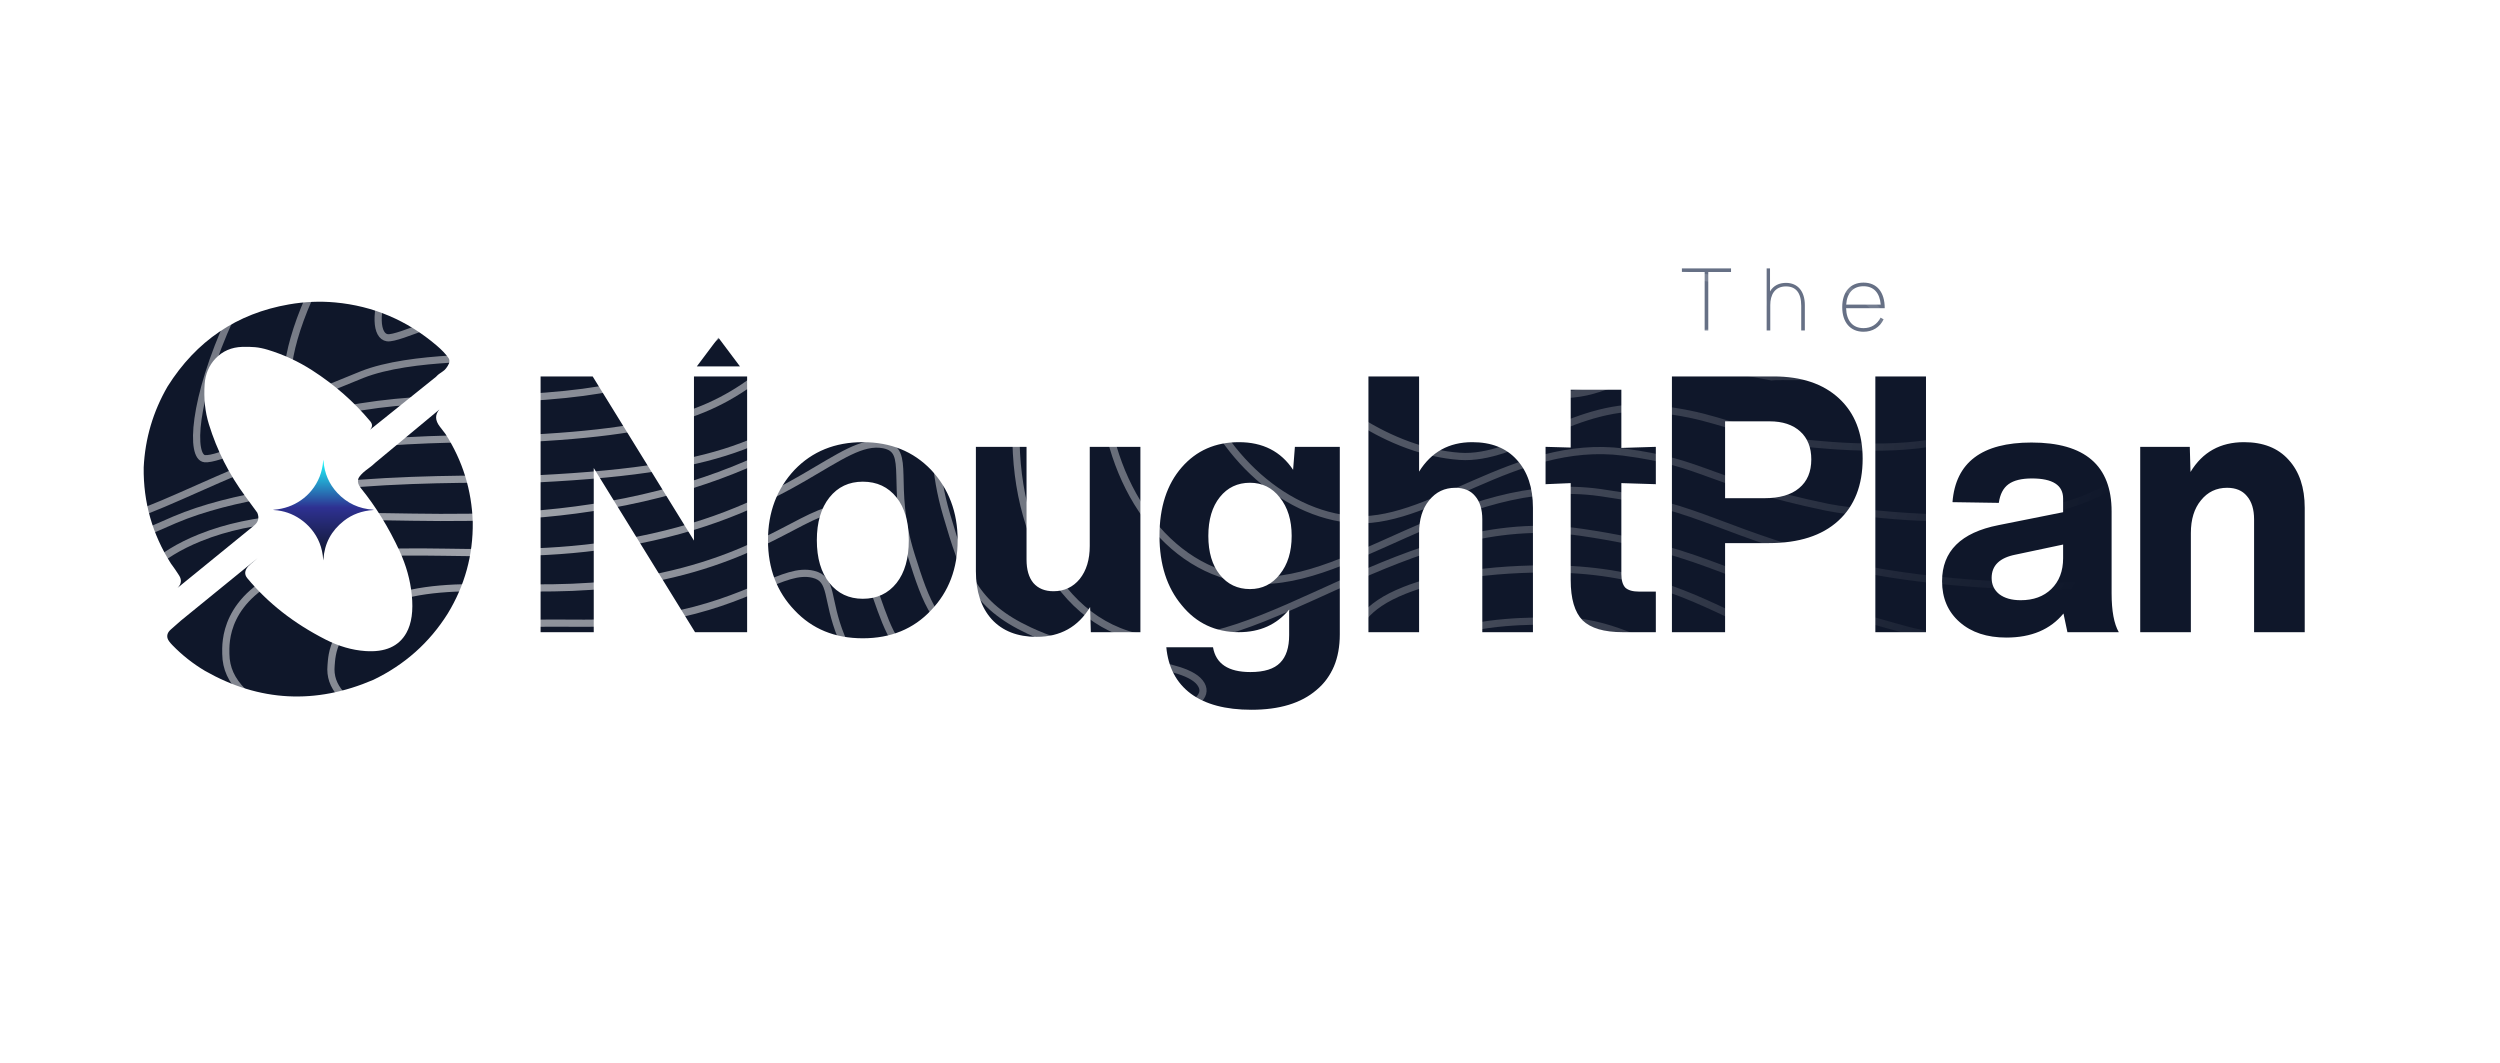 <svg width="174" height="74" viewBox="0 0 174 74" fill="none" xmlns="http://www.w3.org/2000/svg">
<path d="M30.383 24.041C28.326 22.291 25.974 21.294 23.33 21.05C22.27 20.952 21.198 20.998 20.113 21.186C16.48 21.817 13.664 23.721 11.664 26.898C10.653 28.644 10.099 30.523 10.001 32.533C9.97 34.947 10.601 37.175 11.893 39.218C12.094 39.488 12.284 39.765 12.464 40.049C12.663 40.362 12.626 40.652 12.354 40.92L17.699 36.566C17.984 36.325 18.054 36.031 17.909 35.685C17.9 35.666 17.625 35.289 17.083 34.556C15.947 33.02 15.099 31.345 14.54 29.53C14.273 28.662 14.174 27.732 14.243 26.74C14.291 26.034 14.543 25.439 14.997 24.956C15.487 24.437 16.111 24.165 16.868 24.142C17.184 24.133 17.481 24.14 17.759 24.164C18.026 24.189 18.316 24.248 18.63 24.342C19.73 24.676 20.765 25.154 21.732 25.777C23.285 26.777 24.63 27.957 25.767 29.318C25.939 29.523 25.933 29.723 25.747 29.917L30.349 26.223C30.459 26.099 30.607 25.98 30.795 25.865C30.977 25.753 31.131 25.559 31.256 25.284C31.297 25.137 31.285 25.016 31.218 24.92C31.027 24.645 30.748 24.352 30.383 24.041Z" fill="#0F172A"/>
<path fill-rule="evenodd" clip-rule="evenodd" d="M30.613 29.693C30.276 29.256 30.267 28.858 30.583 28.5L26.104 32.219C25.871 32.461 25.511 32.673 25.267 32.901C25.068 33.088 24.954 33.242 24.926 33.361C24.882 33.559 24.944 33.761 25.111 33.968C26.154 35.253 27.053 36.713 27.808 38.346C28.27 39.346 28.553 40.363 28.659 41.396C28.774 42.513 28.649 43.397 28.284 44.05C27.759 44.99 26.806 45.411 25.424 45.313C24.503 45.248 23.582 44.981 22.66 44.512C20.456 43.391 18.64 41.968 17.214 40.245C16.999 39.986 17.019 39.71 17.274 39.418C17.311 39.376 17.53 39.185 17.933 38.844L12.588 43.197C12.355 43.404 12.122 43.609 11.888 43.814C11.672 44.004 11.597 44.21 11.664 44.433C11.699 44.553 11.813 44.711 12.005 44.908C12.678 45.602 13.435 46.198 14.275 46.697C18.054 48.841 21.959 49.047 25.99 47.314C28.168 46.264 29.891 44.729 31.16 42.709C32.352 40.752 32.933 38.629 32.904 36.339C32.833 34.113 32.199 32.068 31.003 30.201C30.999 30.194 30.869 30.024 30.613 29.693Z" fill="#0F172A"/>
<path d="M48.5 25.5L50 23.5L51.5 25.5H48.5Z" fill="#0F172A"/>
<path d="M48.3 37.625V26.2H52V44H48.375L41.325 32.575V44H37.625V26.2H41.25L48.3 37.625ZM64.802 42.475C63.585 43.775 62.002 44.425 60.052 44.425C58.102 44.425 56.519 43.775 55.302 42.475C54.069 41.192 53.452 39.567 53.452 37.6C53.452 35.65 54.069 34.017 55.302 32.7C56.535 31.417 58.119 30.775 60.052 30.775C61.985 30.775 63.569 31.417 64.802 32.7C66.035 34.017 66.652 35.65 66.652 37.6C66.652 39.567 66.035 41.192 64.802 42.475ZM56.852 37.6C56.852 38.85 57.144 39.842 57.727 40.575C58.31 41.308 59.085 41.675 60.052 41.675C61.035 41.675 61.819 41.308 62.402 40.575C62.969 39.858 63.252 38.867 63.252 37.6C63.252 36.333 62.969 35.342 62.402 34.625C61.819 33.892 61.035 33.525 60.052 33.525C59.085 33.525 58.31 33.892 57.727 34.625C57.144 35.358 56.852 36.35 56.852 37.6ZM75.847 38V31.1H79.372V44H75.922L75.872 42.25C75.038 43.633 73.797 44.325 72.147 44.325C70.814 44.325 69.772 43.917 69.022 43.1C68.288 42.283 67.922 41.167 67.922 39.75V31.1H71.447V38.95C71.447 39.65 71.605 40.192 71.922 40.575C72.255 40.958 72.722 41.15 73.322 41.15C74.072 41.15 74.68 40.867 75.147 40.3C75.614 39.717 75.847 38.95 75.847 38ZM90 32.7L90.125 31.1H93.25V44.15C93.25 45.833 92.708 47.125 91.625 48.025C90.558 48.942 89.05 49.4 87.1 49.4C85.3 49.4 83.892 49.025 82.875 48.275C81.875 47.525 81.308 46.45 81.175 45.05H84.425C84.625 46.2 85.492 46.775 87.025 46.775C87.992 46.775 88.683 46.558 89.1 46.125C89.517 45.708 89.725 45.067 89.725 44.2V42.425C88.858 43.475 87.692 44 86.225 44C84.592 44 83.267 43.375 82.25 42.125C81.217 40.892 80.7 39.283 80.7 37.3C80.7 35.3 81.217 33.708 82.25 32.525C83.267 31.358 84.592 30.775 86.225 30.775C87.892 30.775 89.15 31.417 90 32.7ZM87 41C87.85 41 88.542 40.658 89.075 39.975C89.625 39.292 89.9 38.4 89.9 37.3C89.9 36.2 89.625 35.308 89.075 34.625C88.542 33.942 87.85 33.6 87 33.6C86.133 33.6 85.433 33.933 84.9 34.6C84.367 35.267 84.1 36.167 84.1 37.3C84.1 38.433 84.367 39.333 84.9 40C85.433 40.667 86.133 41 87 41ZM102.468 30.775C103.801 30.775 104.835 31.183 105.568 32C106.318 32.817 106.693 33.933 106.693 35.35V44H103.168V36.15C103.168 35.45 103.001 34.908 102.668 34.525C102.351 34.142 101.893 33.95 101.293 33.95C100.543 33.95 99.935 34.242 99.468 34.825C99.001 35.392 98.768 36.15 98.768 37.1V44H95.243V26.2H98.768V32.825C99.618 31.458 100.851 30.775 102.468 30.775ZM115.246 33.7L112.846 33.625V39.95C112.846 40.383 112.938 40.7 113.121 40.9C113.321 41.083 113.638 41.175 114.071 41.175H115.246V44H112.946C111.646 44 110.713 43.725 110.146 43.175C109.596 42.608 109.321 41.675 109.321 40.375V33.625L107.571 33.7V31.1L109.321 31.15V27.125H112.846V31.175L115.246 31.1V33.7ZM116.366 26.2H123.441C125.375 26.2 126.891 26.708 127.991 27.725C129.091 28.742 129.641 30.142 129.641 31.925C129.641 33.775 129.075 35.217 127.941 36.25C126.808 37.283 125.2 37.8 123.116 37.8H120.066V44H116.366V26.2ZM120.066 34.675H122.791C123.858 34.675 124.666 34.442 125.216 33.975C125.783 33.508 126.066 32.842 126.066 31.975C126.066 31.142 125.808 30.492 125.291 30.025C124.775 29.558 124.066 29.325 123.166 29.325H120.066V34.675ZM134.049 44H130.524V26.2H134.049V44ZM147.468 44H143.893C143.71 43.167 143.618 42.733 143.618 42.7C142.701 43.817 141.376 44.375 139.643 44.375C138.293 44.375 137.21 44.017 136.393 43.3C135.576 42.583 135.168 41.633 135.168 40.45C135.168 38.367 136.476 37.067 139.093 36.55L143.593 35.65V34.7C143.593 33.767 142.868 33.3 141.418 33.3C140.701 33.3 140.16 33.433 139.793 33.7C139.426 33.967 139.201 34.4 139.118 35L135.893 34.95C136.11 32.183 137.943 30.8 141.393 30.8C145.11 30.8 146.968 32.4 146.968 35.6V41.3C146.968 42.517 147.135 43.417 147.468 44ZM140.643 41.775C141.526 41.775 142.235 41.517 142.768 41C143.318 40.467 143.593 39.75 143.593 38.85V37.9L140.293 38.6C139.176 38.817 138.618 39.358 138.618 40.225C138.618 40.692 138.793 41.067 139.143 41.35C139.51 41.633 140.01 41.775 140.643 41.775ZM156.184 30.775C157.517 30.775 158.551 31.183 159.284 32C160.034 32.817 160.409 33.933 160.409 35.35V44H156.884V36.15C156.884 35.45 156.717 34.908 156.384 34.525C156.067 34.142 155.609 33.95 155.009 33.95C154.259 33.95 153.651 34.242 153.184 34.825C152.717 35.392 152.484 36.15 152.484 37.1V44H148.959V31.1H152.409L152.459 32.85C153.292 31.467 154.534 30.775 156.184 30.775Z" fill="#0F172A"/>
<path d="M118.896 23V18.932H120.48V18.68H117.06V18.932H118.644V23H118.896ZM123.211 23V21.23C123.211 20.534 123.511 19.934 124.303 19.934C124.975 19.934 125.365 20.36 125.365 21.284V23H125.617V21.236C125.617 20.276 125.125 19.688 124.303 19.688C123.847 19.688 123.433 19.865 123.193 20.285V18.68H122.959V23H123.211ZM129.701 23.09C130.331 23.09 130.835 22.778 131.099 22.226L130.889 22.106C130.649 22.58 130.235 22.838 129.701 22.838C128.954 22.838 128.513 22.331 128.489 21.452H131.177C131.177 20.324 130.631 19.67 129.701 19.67C128.777 19.67 128.219 20.318 128.219 21.38C128.219 22.436 128.783 23.09 129.701 23.09ZM129.701 19.922C130.409 19.922 130.829 20.375 130.898 21.2H128.495C128.549 20.387 128.984 19.922 129.701 19.922Z" fill="#667085"/>
<path d="M118.911 23.145C122.52 22.487 123.891 20.874 121.532 19.953C116.679 18.059 96.701 18.995 95.76 20.279C94.835 21.544 111.381 24.518 118.911 23.145Z" stroke="url(#paint0_radial_22_27093)" stroke-width="0.5" stroke-miterlimit="10"/>
<path d="M109.969 27.358C101.726 28.615 87.884 19.665 93.597 17.552C97.11 16.252 105.614 16.415 112.549 16.842C119.059 17.242 128.361 18.881 130.656 21.603C131.871 23.048 131.142 25.107 128.568 25.828C126.576 26.386 123.887 26.135 123.294 26.228C120.466 25.717 120.051 25.518 117.798 25.399C114.853 25.242 112.236 27.013 109.969 27.358Z" stroke="url(#paint1_radial_22_27093)" stroke-width="0.5" stroke-miterlimit="10"/>
<path d="M101.605 31.761C92.031 31.095 81.627 18.022 92.013 15.013C98.627 13.097 110.158 13.943 118.195 14.956C125.578 15.886 137.871 18.992 140.358 23.442C141.804 26.028 140.047 29.665 135.014 30.718C131.001 31.556 125.831 30.835 124.921 30.779C119.54 29.519 119.105 28.878 115.099 28.447C109.794 27.876 105.606 32.04 101.605 31.761Z" stroke="url(#paint2_radial_22_27093)" stroke-width="0.5" stroke-miterlimit="10"/>
<path d="M93.847 36.133C83.277 34.907 75.977 16.36 91.034 12.445C100.752 9.919 115.314 11.435 124.447 13.041C132.71 14.494 147.943 19.067 150.667 25.252C152.31 28.982 149.568 34.19 142.066 35.578C136.038 36.694 128.34 35.549 127.156 35.302C118.874 33.579 118.769 32.209 113.003 31.465C105.344 30.475 99.383 36.775 93.847 36.133Z" stroke="url(#paint3_radial_22_27093)" stroke-width="0.5" stroke-miterlimit="10"/>
<path d="M86.556 40.308C74.85 38.538 70.812 14.518 90.522 9.679C103.357 6.556 120.943 8.723 131.165 10.927C140.317 12.899 158.471 18.938 161.446 26.862C163.274 31.733 159.559 38.514 149.588 40.24C141.541 41.632 131.376 40 129.858 39.627C119.183 37.008 118.907 35.335 111.383 34.285C101.368 32.876 93.563 41.367 86.556 40.308Z" stroke="url(#paint4_radial_22_27093)" stroke-width="0.5" stroke-miterlimit="10"/>
<path d="M157.438 44.847C147.375 46.515 134.749 44.397 132.889 43.897C119.849 40.388 119.366 38.418 110.088 37.052C97.715 35.23 88.019 45.935 79.599 44.429C66.664 42.116 65.938 12.592 90.344 6.859C106.269 3.118 126.914 5.957 138.218 8.76C148.258 11.25 169.319 18.756 172.551 28.42C174.56 34.431 169.879 42.786 157.438 44.847Z" stroke="url(#paint5_radial_22_27093)" stroke-width="0.5" stroke-miterlimit="10"/>
<path d="M48.554 47.889C52.518 47.904 57.271 50.896 53.716 51.396C51.663 51.685 46.228 51.228 44.093 50.414C41.086 49.27 45.827 47.879 48.554 47.889Z" stroke="url(#paint6_radial_22_27093)" stroke-width="0.5" stroke-miterlimit="10"/>
<path d="M59.326 50.977C58.938 51.378 57.121 51.557 55.464 52.046C52.103 53.038 51.62 53.51 49.233 54.108C48.301 54.342 47.049 54.649 45.826 54.509C43.953 54.293 43.485 53.36 41.108 51.716C38.026 49.581 36.859 49.029 37.74 47.897C37.945 47.634 38.21 46.782 39.695 46.262C41.75 45.543 44.16 46.098 47.172 45.623C50.79 45.052 52.583 44.037 54.153 44.486C55.259 44.802 55.3 45.667 56.128 47.174C56.759 48.322 57.156 49.075 57.923 49.69C58.843 50.422 59.757 50.53 59.326 50.977Z" stroke="url(#paint7_radial_22_27093)" stroke-width="0.5" stroke-miterlimit="10"/>
<path d="M65.384 50.14C65.317 50.852 62.748 51.196 60.632 52.225C56.291 54.335 58.302 55.843 54.822 57.384C53.346 58.039 51.029 58.672 48.707 58.55C45.412 58.375 44.305 56.893 39.232 53.889C32.599 49.961 29.774 49.191 30.393 47.098C30.52 46.671 30.643 45.033 33.235 44.047C36.692 42.732 40.836 43.928 46.248 42.94C52.295 41.837 54.555 39.48 56.594 39.968C58.01 40.306 57.468 41.671 58.556 44.332C59.327 46.223 59.803 47.329 61.343 48.234C63.287 49.376 65.457 49.367 65.384 50.14Z" stroke="url(#paint8_radial_22_27093)" stroke-width="0.5" stroke-miterlimit="10"/>
<path d="M71.449 49.312C71.711 50.332 68.385 50.845 65.805 52.413C60.494 55.642 65.073 58.165 60.418 60.67C58.425 61.741 55.007 62.7 51.594 62.6C46.864 62.461 45.115 60.442 37.354 56.07C27.151 50.358 22.756 49.352 23.044 46.308C23.101 45.715 23.075 43.295 26.773 41.84C31.632 39.931 37.519 41.77 45.32 40.266C53.803 38.631 56.521 34.932 59.036 35.458C60.761 35.821 59.656 37.683 60.985 41.498C61.902 44.133 62.455 45.585 64.765 46.787C67.742 48.335 71.168 48.213 71.449 49.312Z" stroke="url(#paint9_radial_22_27093)" stroke-width="0.5" stroke-miterlimit="10"/>
<path d="M77.527 48.486C78.115 49.814 74.042 50.497 70.993 52.604C64.722 56.953 71.879 60.482 66.026 63.957C63.524 65.444 58.997 66.728 54.495 66.652C48.325 66.549 45.964 63.986 35.494 58.254C21.752 50.747 15.771 49.508 15.717 45.52C15.707 44.76 15.534 41.56 20.334 39.636C26.601 37.133 34.219 39.615 44.415 37.594C55.335 35.429 58.512 30.386 61.491 30.95C63.527 31.337 61.858 33.698 63.427 38.666C64.494 42.045 65.12 43.842 68.2 45.342C72.213 47.295 76.895 47.059 77.527 48.486Z" stroke="url(#paint10_radial_22_27093)" stroke-width="0.5" stroke-miterlimit="10"/>
<path d="M83.617 47.661C82.633 45.904 76.697 46.254 71.649 43.897C67.799 42.099 67.099 39.958 65.883 35.835C64.077 29.713 66.307 26.853 63.961 26.442C60.513 25.839 56.878 32.227 43.519 34.922C30.933 37.461 21.568 34.331 13.903 37.432C7.994 39.823 8.322 43.802 8.399 44.733C8.806 49.663 16.364 51.138 33.647 60.438C46.825 67.53 49.797 70.636 57.409 70.705C63 70.756 68.639 69.146 71.649 67.245C78.696 62.796 68.947 58.259 76.192 52.795C79.703 50.147 84.534 49.296 83.617 47.661Z" stroke="url(#paint11_radial_22_27093)" stroke-width="0.5" stroke-miterlimit="10"/>
<path d="M33.249 19.385C34.284 19.613 36.455 19.173 36.648 18.489C36.865 17.712 34.408 17.069 33.328 17.269C32.051 17.505 31.877 19.083 33.249 19.385Z" stroke="url(#paint12_radial_22_27093)" stroke-width="0.5" stroke-miterlimit="10"/>
<path d="M30.335 15.257C28.572 15.975 27.801 17.291 26.92 19.549C26.046 21.787 26.183 23.389 26.951 23.506C27.37 23.569 28.555 23.078 29.572 22.718C31.476 22.046 34.734 22.121 35.569 22.048C38.627 21.782 39.525 21.288 40.803 20.341C41.395 19.904 42.774 18.934 43.381 17.793C44.307 16.066 48.458 15.533 47.952 14.841C47.527 14.263 43.414 14.122 40.748 14.106C36.927 14.082 33.06 14.149 30.335 15.257Z" stroke="url(#paint13_radial_22_27093)" stroke-width="0.5" stroke-miterlimit="10"/>
<path d="M27.279 13.328C24.381 14.61 23.241 16.762 21.485 20.787C19.701 24.83 19.713 27.604 20.591 27.707C21.251 27.786 23.387 26.787 25.202 26.072C28.624 24.72 34.75 24.942 36.012 24.855C41.77 24.468 43.188 23.541 45.419 21.788C46.349 21.058 48.899 19.278 50.061 17.176C51.849 13.957 60.328 13.114 59.626 11.92C59.04 10.926 51.178 10.773 46.23 10.855C39.245 10.973 32.175 11.161 27.279 13.328Z" stroke="url(#paint14_radial_22_27093)" stroke-width="0.5" stroke-miterlimit="10"/>
<path d="M24.24 11.412C20.204 13.258 18.708 16.247 16.068 22.037C13.387 27.887 13.262 31.826 14.249 31.924C15.153 32.015 18.238 30.509 20.846 29.438C25.778 27.401 34.779 27.775 36.469 27.677C44.924 27.186 46.871 25.812 50.05 23.249C51.318 22.227 55.037 19.637 56.755 16.575C59.403 11.863 72.211 10.71 71.315 9.015C70.567 7.605 58.953 7.434 51.726 7.621C41.578 7.87 31.296 8.182 24.24 11.412Z" stroke="url(#paint15_radial_22_27093)" stroke-width="0.5" stroke-miterlimit="10"/>
<path d="M21.21 9.496C16.035 11.907 14.184 15.732 10.659 23.289C7.078 30.945 6.815 36.047 7.914 36.142C9.064 36.242 13.099 34.236 16.499 32.807C22.95 30.09 34.816 30.613 36.934 30.501C48.087 29.912 50.577 28.088 54.688 24.712C56.301 23.398 61.184 19.997 63.457 15.975C66.967 9.771 84.103 8.308 83.011 6.111C82.103 4.286 66.737 4.104 57.23 4.387C43.924 4.778 30.422 5.204 21.21 9.496Z" stroke="url(#paint16_radial_22_27093)" stroke-width="0.5" stroke-miterlimit="10"/>
<path d="M37.403 33.325C51.253 32.641 54.264 30.359 59.331 26.176C61.279 24.568 67.335 20.358 70.164 15.377C74.532 7.68 95.999 5.906 94.712 3.208C93.643 0.965 74.525 0.775 62.738 1.155C46.269 1.687 29.55 2.227 18.184 7.582C11.868 10.557 9.663 15.218 5.254 24.541C0.779 34.004 0.38 40.268 1.585 40.36C2.983 40.467 7.963 37.965 12.156 36.177C20.127 32.781 34.856 33.451 37.403 33.325Z" stroke="url(#paint17_radial_22_27093)" stroke-width="0.5" stroke-miterlimit="10"/>
<path d="M150.012 51.616C148.439 48.992 137.152 50.225 123.716 44.315C118.902 42.197 115.674 39.982 109.301 39.638C108.659 39.603 102.275 39.299 97.77 41.083C92.102 43.326 95.561 46.439 88.946 50.779C86.51 52.378 86.105 51.914 84.316 53.175C76.684 58.558 88.324 64.022 81.608 69.488C78.516 72.004 73.92 72.582 74.357 72.911C76.242 74.32 154.261 58.686 150.012 51.616Z" stroke="url(#paint18_radial_22_27093)" stroke-width="0.5" stroke-miterlimit="10"/>
<path d="M107.554 43.225C107.168 43.248 102.959 43.111 100.072 44.372C96.421 45.964 99.023 48.156 94.841 51.115C93.301 52.205 93.087 51.91 91.992 52.772C87.318 56.451 95.706 60.151 91.599 63.752C89.698 65.419 86.697 65.802 87.143 65.964C89.162 66.707 140.659 55.741 136.614 50.969C135.098 49.18 126.818 49.815 117.345 45.961C113.9 44.56 111.568 42.988 107.554 43.225Z" stroke="url(#paint19_radial_22_27093)" stroke-width="0.5" stroke-miterlimit="10"/>
<path d="M105.807 46.812C105.697 46.933 103.639 46.93 102.374 47.66C100.731 48.608 102.48 49.87 100.735 51.451C100.094 52.032 100.068 51.908 99.666 52.369C97.941 54.353 103.095 56.278 101.588 58.017C100.883 58.835 99.573 58.975 99.922 59.019C102.477 58.861 127.004 52.785 123.221 50.323C121.743 49.361 116.456 49.407 110.978 47.606C108.896 46.922 107.533 46.421 105.807 46.812Z" stroke="url(#paint20_radial_22_27093)" stroke-width="0.5" stroke-miterlimit="10"/>
<path d="M104.06 50.399C105.416 52.124 110.753 52.71 112.709 52.072C115.591 51.131 113.132 49.905 109.826 49.677C107.354 49.507 102.508 48.425 104.06 50.399Z" stroke="url(#paint21_radial_22_27093)" stroke-width="0.5" stroke-miterlimit="10"/>
<g filter="url(#filter0_d_22_27093)">
<path d="M21.515 31.071C21.58 31.946 21.903 32.692 22.482 33.31C23.154 34.025 23.988 34.414 24.987 34.476L25 34.497C24.198 34.547 23.508 34.799 22.929 35.255C22.052 35.944 21.58 36.836 21.511 37.931C21.505 38.023 21.499 38.023 21.493 37.931C21.438 37.122 21.161 36.419 20.662 35.822C20.441 35.557 20.185 35.326 19.895 35.127C19.348 34.753 18.745 34.544 18.087 34.502C17.971 34.494 17.971 34.486 18.087 34.475C18.779 34.414 19.396 34.197 19.937 33.823C20.223 33.626 20.476 33.392 20.695 33.119C21.166 32.535 21.432 31.853 21.493 31.071C21.501 30.976 21.508 30.976 21.515 31.071Z" fill="url(#paint22_linear_22_27093)"/>
</g>
<defs>
<filter id="filter0_d_22_27093" x="18" y="31" width="8.5" height="8.5" filterUnits="userSpaceOnUse" color-interpolation-filters="sRGB">
<feFlood flood-opacity="0" result="BackgroundImageFix"/>
<feColorMatrix in="SourceAlpha" type="matrix" values="0 0 0 0 0 0 0 0 0 0 0 0 0 0 0 0 0 0 127 0" result="hardAlpha"/>
<feOffset dx="1" dy="1"/>
<feGaussianBlur stdDeviation="0.25"/>
<feComposite in2="hardAlpha" operator="out"/>
<feColorMatrix type="matrix" values="0 0 0 0 0 0 0 0 0 0 0 0 0 0 0 0 0 0 0.21 0"/>
<feBlend mode="normal" in2="BackgroundImageFix" result="effect1_dropShadow_22_27093"/>
<feBlend mode="normal" in="SourceGraphic" in2="effect1_dropShadow_22_27093" result="shape"/>
</filter>
<radialGradient id="paint0_radial_22_27093" cx="0" cy="0" r="1" gradientUnits="userSpaceOnUse" gradientTransform="translate(33.206 37) rotate(-7.797) scale(116.808 56.895)">
<stop stop-color="white" stop-opacity="0.61"/>
<stop offset="1" stop-color="white" stop-opacity="0"/>
</radialGradient>
<radialGradient id="paint1_radial_22_27093" cx="0" cy="0" r="1" gradientUnits="userSpaceOnUse" gradientTransform="translate(33.206 37) rotate(-7.797) scale(116.808 56.895)">
<stop stop-color="white" stop-opacity="0.61"/>
<stop offset="1" stop-color="white" stop-opacity="0"/>
</radialGradient>
<radialGradient id="paint2_radial_22_27093" cx="0" cy="0" r="1" gradientUnits="userSpaceOnUse" gradientTransform="translate(33.206 37) rotate(-7.797) scale(116.808 56.895)">
<stop stop-color="white" stop-opacity="0.61"/>
<stop offset="1" stop-color="white" stop-opacity="0"/>
</radialGradient>
<radialGradient id="paint3_radial_22_27093" cx="0" cy="0" r="1" gradientUnits="userSpaceOnUse" gradientTransform="translate(33.206 37) rotate(-7.797) scale(116.808 56.895)">
<stop stop-color="white" stop-opacity="0.61"/>
<stop offset="1" stop-color="white" stop-opacity="0"/>
</radialGradient>
<radialGradient id="paint4_radial_22_27093" cx="0" cy="0" r="1" gradientUnits="userSpaceOnUse" gradientTransform="translate(33.206 37) rotate(-7.797) scale(116.808 56.895)">
<stop stop-color="white" stop-opacity="0.61"/>
<stop offset="1" stop-color="white" stop-opacity="0"/>
</radialGradient>
<radialGradient id="paint5_radial_22_27093" cx="0" cy="0" r="1" gradientUnits="userSpaceOnUse" gradientTransform="translate(33.206 37) rotate(-7.797) scale(116.808 56.895)">
<stop stop-color="white" stop-opacity="0.61"/>
<stop offset="1" stop-color="white" stop-opacity="0"/>
</radialGradient>
<radialGradient id="paint6_radial_22_27093" cx="0" cy="0" r="1" gradientUnits="userSpaceOnUse" gradientTransform="translate(33.206 37) rotate(-7.797) scale(116.808 56.895)">
<stop stop-color="white" stop-opacity="0.61"/>
<stop offset="1" stop-color="white" stop-opacity="0"/>
</radialGradient>
<radialGradient id="paint7_radial_22_27093" cx="0" cy="0" r="1" gradientUnits="userSpaceOnUse" gradientTransform="translate(33.206 37) rotate(-7.797) scale(116.808 56.895)">
<stop stop-color="white" stop-opacity="0.61"/>
<stop offset="1" stop-color="white" stop-opacity="0"/>
</radialGradient>
<radialGradient id="paint8_radial_22_27093" cx="0" cy="0" r="1" gradientUnits="userSpaceOnUse" gradientTransform="translate(33.206 37) rotate(-7.797) scale(116.808 56.895)">
<stop stop-color="white" stop-opacity="0.61"/>
<stop offset="1" stop-color="white" stop-opacity="0"/>
</radialGradient>
<radialGradient id="paint9_radial_22_27093" cx="0" cy="0" r="1" gradientUnits="userSpaceOnUse" gradientTransform="translate(33.206 37) rotate(-7.797) scale(116.808 56.895)">
<stop stop-color="white" stop-opacity="0.61"/>
<stop offset="1" stop-color="white" stop-opacity="0"/>
</radialGradient>
<radialGradient id="paint10_radial_22_27093" cx="0" cy="0" r="1" gradientUnits="userSpaceOnUse" gradientTransform="translate(33.206 37) rotate(-7.797) scale(116.808 56.895)">
<stop stop-color="white" stop-opacity="0.61"/>
<stop offset="1" stop-color="white" stop-opacity="0"/>
</radialGradient>
<radialGradient id="paint11_radial_22_27093" cx="0" cy="0" r="1" gradientUnits="userSpaceOnUse" gradientTransform="translate(33.206 37) rotate(-7.797) scale(116.808 56.895)">
<stop stop-color="white" stop-opacity="0.61"/>
<stop offset="1" stop-color="white" stop-opacity="0"/>
</radialGradient>
<radialGradient id="paint12_radial_22_27093" cx="0" cy="0" r="1" gradientUnits="userSpaceOnUse" gradientTransform="translate(33.206 37) rotate(-7.797) scale(116.808 56.895)">
<stop stop-color="white" stop-opacity="0.61"/>
<stop offset="1" stop-color="white" stop-opacity="0"/>
</radialGradient>
<radialGradient id="paint13_radial_22_27093" cx="0" cy="0" r="1" gradientUnits="userSpaceOnUse" gradientTransform="translate(33.206 37) rotate(-7.797) scale(116.808 56.895)">
<stop stop-color="white" stop-opacity="0.61"/>
<stop offset="1" stop-color="white" stop-opacity="0"/>
</radialGradient>
<radialGradient id="paint14_radial_22_27093" cx="0" cy="0" r="1" gradientUnits="userSpaceOnUse" gradientTransform="translate(33.206 37) rotate(-7.797) scale(116.808 56.895)">
<stop stop-color="white" stop-opacity="0.61"/>
<stop offset="1" stop-color="white" stop-opacity="0"/>
</radialGradient>
<radialGradient id="paint15_radial_22_27093" cx="0" cy="0" r="1" gradientUnits="userSpaceOnUse" gradientTransform="translate(33.206 37) rotate(-7.797) scale(116.808 56.895)">
<stop stop-color="white" stop-opacity="0.61"/>
<stop offset="1" stop-color="white" stop-opacity="0"/>
</radialGradient>
<radialGradient id="paint16_radial_22_27093" cx="0" cy="0" r="1" gradientUnits="userSpaceOnUse" gradientTransform="translate(33.206 37) rotate(-7.797) scale(116.808 56.895)">
<stop stop-color="white" stop-opacity="0.61"/>
<stop offset="1" stop-color="white" stop-opacity="0"/>
</radialGradient>
<radialGradient id="paint17_radial_22_27093" cx="0" cy="0" r="1" gradientUnits="userSpaceOnUse" gradientTransform="translate(33.206 37) rotate(-7.797) scale(116.808 56.895)">
<stop stop-color="white" stop-opacity="0.61"/>
<stop offset="1" stop-color="white" stop-opacity="0"/>
</radialGradient>
<radialGradient id="paint18_radial_22_27093" cx="0" cy="0" r="1" gradientUnits="userSpaceOnUse" gradientTransform="translate(33.206 37) rotate(-7.797) scale(116.808 56.895)">
<stop stop-color="white" stop-opacity="0.61"/>
<stop offset="1" stop-color="white" stop-opacity="0"/>
</radialGradient>
<radialGradient id="paint19_radial_22_27093" cx="0" cy="0" r="1" gradientUnits="userSpaceOnUse" gradientTransform="translate(33.206 37) rotate(-7.797) scale(116.808 56.895)">
<stop stop-color="white" stop-opacity="0.61"/>
<stop offset="1" stop-color="white" stop-opacity="0"/>
</radialGradient>
<radialGradient id="paint20_radial_22_27093" cx="0" cy="0" r="1" gradientUnits="userSpaceOnUse" gradientTransform="translate(33.206 37) rotate(-7.797) scale(116.808 56.895)">
<stop stop-color="white" stop-opacity="0.61"/>
<stop offset="1" stop-color="white" stop-opacity="0"/>
</radialGradient>
<radialGradient id="paint21_radial_22_27093" cx="0" cy="0" r="1" gradientUnits="userSpaceOnUse" gradientTransform="translate(33.206 37) rotate(-7.797) scale(116.808 56.895)">
<stop stop-color="white" stop-opacity="0.61"/>
<stop offset="1" stop-color="white" stop-opacity="0"/>
</radialGradient>
<linearGradient id="paint22_linear_22_27093" x1="21.5" y1="38" x2="21.5" y2="31" gradientUnits="userSpaceOnUse">
<stop offset="0.031" stop-color="#0F172A"/>
<stop offset="0.526" stop-color="#2E3192"/>
<stop offset="1" stop-color="#1BFFFF"/>
</linearGradient>
</defs>
</svg>

